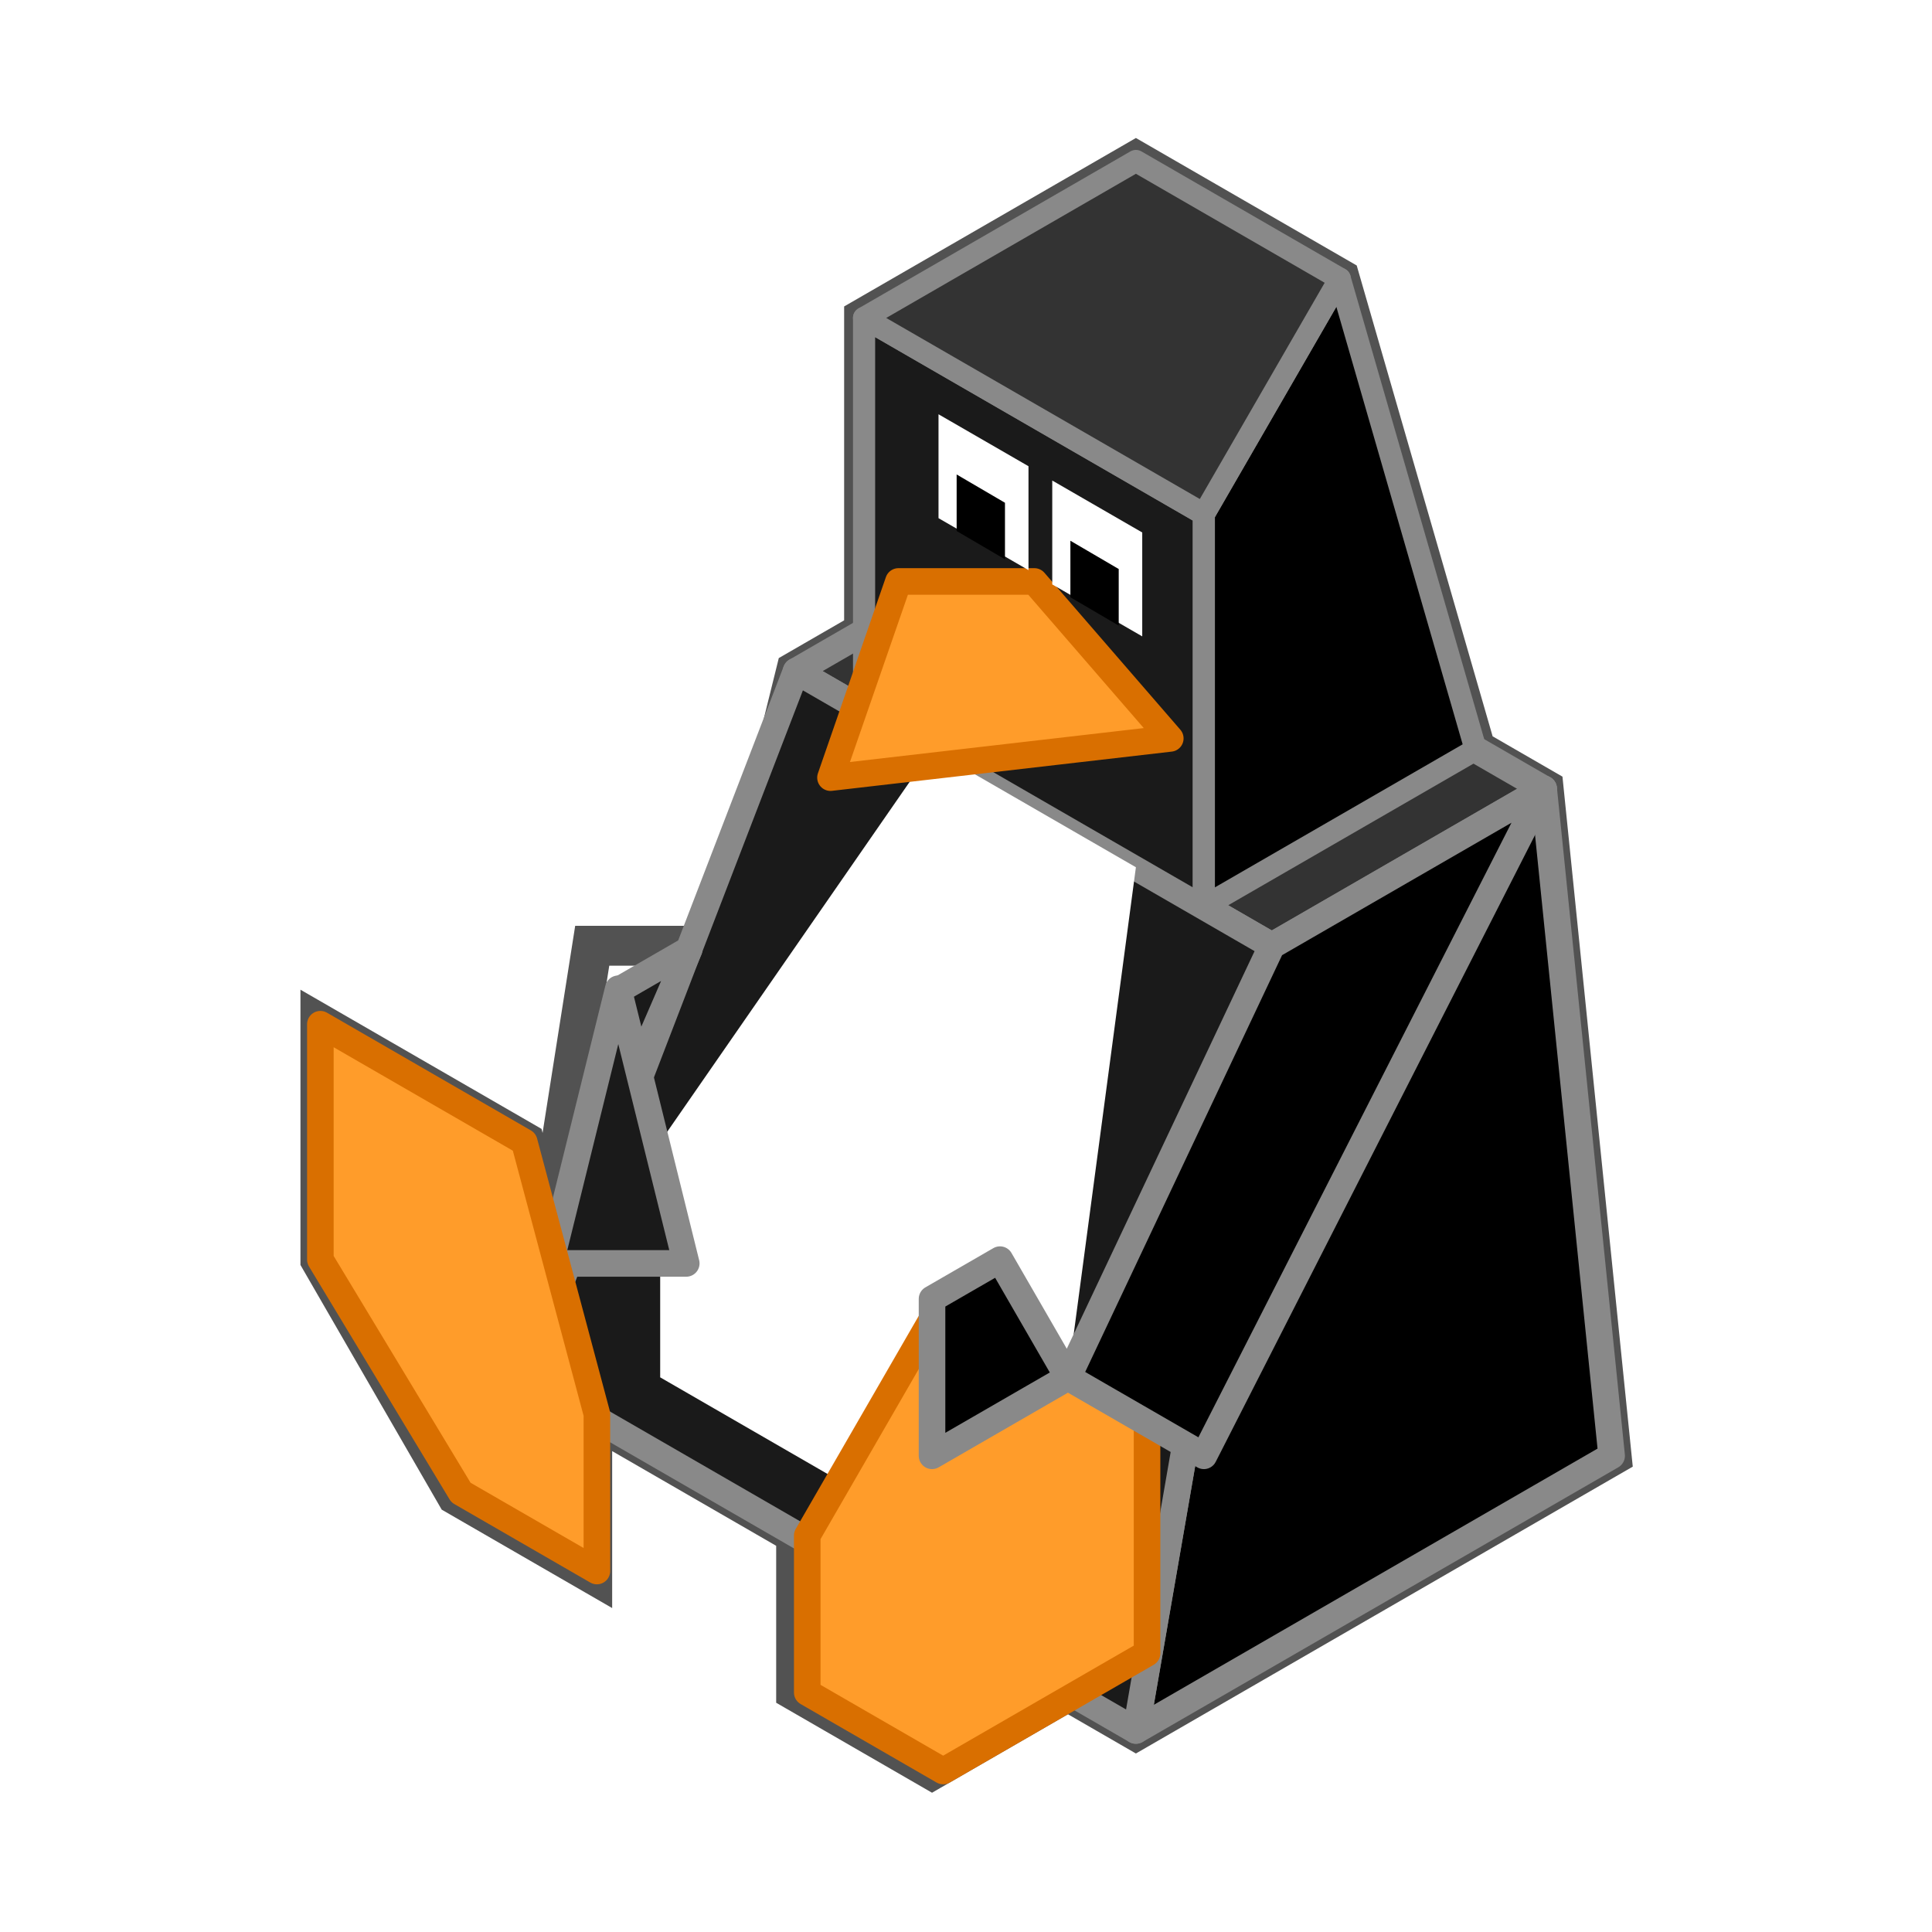 <svg:svg xmlns:dc="http://purl.org/dc/elements/1.1/" xmlns:ns1="http://sodipodi.sourceforge.net/DTD/sodipodi-0.dtd" xmlns:ns2="http://www.inkscape.org/namespaces/inkscape" xmlns:ns4="http://creativecommons.org/ns#" xmlns:rdf="http://www.w3.org/1999/02/22-rdf-syntax-ns#" xmlns:svg="http://www.w3.org/2000/svg" height="436.176" id="svg2" version="1.1" viewBox="-46.333 -10.351 436.176 436.176" width="436.176" ns1:docname="_svgclean2.svg" ns2:export-filename="/home/fabio/tux-isometric.png" ns2:export-xdpi="53.406738" ns2:export-ydpi="53.406738" ns2:version="0.48.3.1 r9886">
  <svg:defs id="defs4">
    <svg:filter color-interpolation-filters="sRGB" id="filter3949" ns2:collect="always">
      <svg:feGaussianBlur id="feGaussianBlur3951" stdDeviation="8.957" ns2:collect="always" />
    </svg:filter>
  </svg:defs>
  <ns1:namedview bordercolor="#666666" borderopacity="1.0" fit-margin-bottom="40" fit-margin-left="40" fit-margin-right="40" fit-margin-top="40" id="base" objecttolerance="10000" pagecolor="#ffffff" showgrid="true" ns2:current-layer="layer4" ns2:cx="531.92679" ns2:cy="-453.71619" ns2:document-units="px" ns2:pageopacity="0.0" ns2:pageshadow="2" ns2:window-height="452" ns2:window-maximized="0" ns2:window-width="512" ns2:window-x="0" ns2:window-y="0" ns2:zoom="0.70000001">
    <ns2:grid empspacing="5" enabled="true" id="grid3379" originx="-27.304mm" originy="-217.411mm" snapvisiblegridlinesonly="true" type="axonomgrid" units="mm" visible="true" />
  </ns1:namedview>
  <svg:g id="layer4" transform="translate(-96.746 -424)" ns2:groupmode="layer" ns2:label="Layer#2">
    <svg:path d="m153.43 751.18-30.686-53.15v-53.15l46.029 26.575 15.343 62.008-15.343-8.858 15.343-97.441h30.686l15.343-62.008 15.343-8.858v-70.866l61.372-35.433 46.029 26.575 30.686 106.3 15.343 8.858 15.343 150.59-107.4 62.008-15.343-8.858-30.686 17.717-30.686-17.717v-35.433l-46.029-26.575v35.433z" id="path3947" style="opacity:.822;filter:url(#filter3949);stroke:#000000;stroke-width:9;fill:none" ns2:connector-curvature="0" />
  </svg:g>
  <svg:g id="layer1" transform="translate(-96.746 -424)" ns2:groupmode="layer" ns2:label="Layer 1">
    <svg:path d="m306.86 804.33 107.4-62.01-15.34-150.59-61.37 35.44z" id="path3383" style="stroke-linejoin:round;stroke:#898989;stroke-linecap:round;stroke-width:6;fill:#000000" ns1:nodetypes="ccccc" ns2:connector-curvature="0" />
    <svg:path d="m230.14 565.16 107.4 62.008 61.372-35.433-107.4-62.008z" id="path3449" style="stroke-linejoin:round;stroke:#898989;stroke-linecap:round;stroke-width:6;fill:#333333" ns1:nodetypes="ccccc" ns2:connector-curvature="0" />
    <svg:path d="m168.77 724.61 61.37-159.45 107.41 62.01-30.69 177.16z" id="path3451" style="stroke-linejoin:round;stroke:#898989;stroke-linecap:round;stroke-width:6;fill:#1a1a1a" ns1:nodetypes="ccccc" ns2:connector-curvature="0" />
    <svg:path d="m245.49 574.02v-88.583l76.715 44.291v88.583z" id="path3142" style="stroke-linejoin:round;stroke:#898989;stroke-linecap:round;stroke-width:5;fill:#1a1a1a" ns1:nodetypes="ccccc" ns2:connector-curvature="0" />
    <svg:path d="m260.83 582.87-61.372 88.583v53.15l76.715 44.291 15.343-44.291 15.343-115.16z" id="path3539" style="fill:#ffffff" ns1:nodetypes="ccccccc" ns2:connector-curvature="0" />
    <svg:g id="g3488" style="stroke-linejoin:round;stroke:#898989;stroke-linecap:round;stroke-width:6;fill:#1a1a1a" transform="translate(-9.596 18.183)">
      <svg:path d="m215.62 609.8-15.343 8.858-15.343 62.008z" id="path3486" style="stroke-linejoin:round;stroke:#898989;stroke-linecap:round;stroke-width:6;fill:#1a1a1a" ns2:connector-curvature="0" />
      <svg:path d="m214.94 680.7-15.343-62.008-15.343 62.008z" id="path3484" style="stroke-linejoin:round;stroke:#898989;stroke-linecap:round;stroke-width:6;fill:#1a1a1a" ns1:nodetypes="cccc" ns2:connector-curvature="0" />
    </svg:g>
    <svg:path d="m185.17 768.33-30.686-17.717-31.743-52.582v-53.15l46.029 26.575 16.4 61.44z" id="path3459" style="stroke-linejoin:round;stroke:#d96f00;stroke-linecap:round;stroke-width:6;fill:#ff9c2a" ns1:nodetypes="ccccccc" ns2:connector-curvature="0" />
    <svg:path d="m232.66 795.76v-35.433l30.686-53.15 46.029 26.575v53.15l-46.029 26.575z" id="path3461" style="stroke-linejoin:round;stroke:#d96f00;stroke-linecap:round;stroke-width:6;fill:#ff9c2a" ns2:connector-curvature="0" />
    <svg:path d="m398.92 591.73-76.715 150.59-15.343-8.858-15.343-8.858-30.686 17.717v-35.433l15.343-8.858 15.343 26.575 46.029-97.441z" id="path3482" style="stroke-linejoin:round;stroke:#898989;stroke-linecap:round;stroke-width:6;fill:#000000" ns1:nodetypes="cccccccccc" ns2:connector-curvature="0" />
    <svg:path d="m253.25 544.92-15.343 44.291 76.715-8.858-30.686-35.433z" id="path3387" style="stroke-linejoin:round;stroke:#d96f00;stroke-linecap:round;stroke-width:6;fill:#ff9c2a" ns1:nodetypes="cccccc" ns2:connector-curvature="0" />
    <svg:g id="g3145" transform="matrix(.662 0 0 .662 99.78 185.82)">
      <svg:path d="m245.49 485.43v35.433l30.686 17.717v-35.433z" id="path3389" style="fill:#ffffff" ns1:nodetypes="ccccc" ns2:connector-curvature="0" />
      <svg:path d="m252.43 507.28v17.53l14.972 8.765v-17.53z" id="path3389-6" style="stroke:#000000;stroke-width:1.51px;fill:#000000" ns1:nodetypes="ccccc" ns2:connector-curvature="0" />
    </svg:g>
    <svg:path d="m322.2 618.31v-88.583l30.686-53.15 30.686 106.3z" id="path3140" style="stroke-linejoin:round;stroke:#898989;stroke-linecap:round;stroke-width:5;fill:#000000" ns1:nodetypes="ccccc" ns2:connector-curvature="0" />
    <svg:g id="g3145-9" transform="matrix(.662 0 0 .662 125.46 200.78)">
      <svg:path d="m245.49 485.43v35.433l30.686 17.717v-35.433z" id="path3389-7" style="fill:#ffffff" ns1:nodetypes="ccccc" ns2:connector-curvature="0" />
      <svg:path d="m252.43 507.28v17.53l14.972 8.765v-17.53z" id="path3389-6-4" style="stroke:#000000;stroke-width:1.51px;fill:#000000" ns1:nodetypes="ccccc" ns2:connector-curvature="0" />
    </svg:g>
    <svg:path d="m245.49 485.43 61.372-35.433 46.029 26.575-30.686 53.15z" id="path3173" style="stroke-linejoin:round;stroke:#898989;stroke-linecap:round;stroke-width:5;fill:#333333" ns1:nodetypes="ccccc" ns2:connector-curvature="0" />
  </svg:g>
</svg:svg>